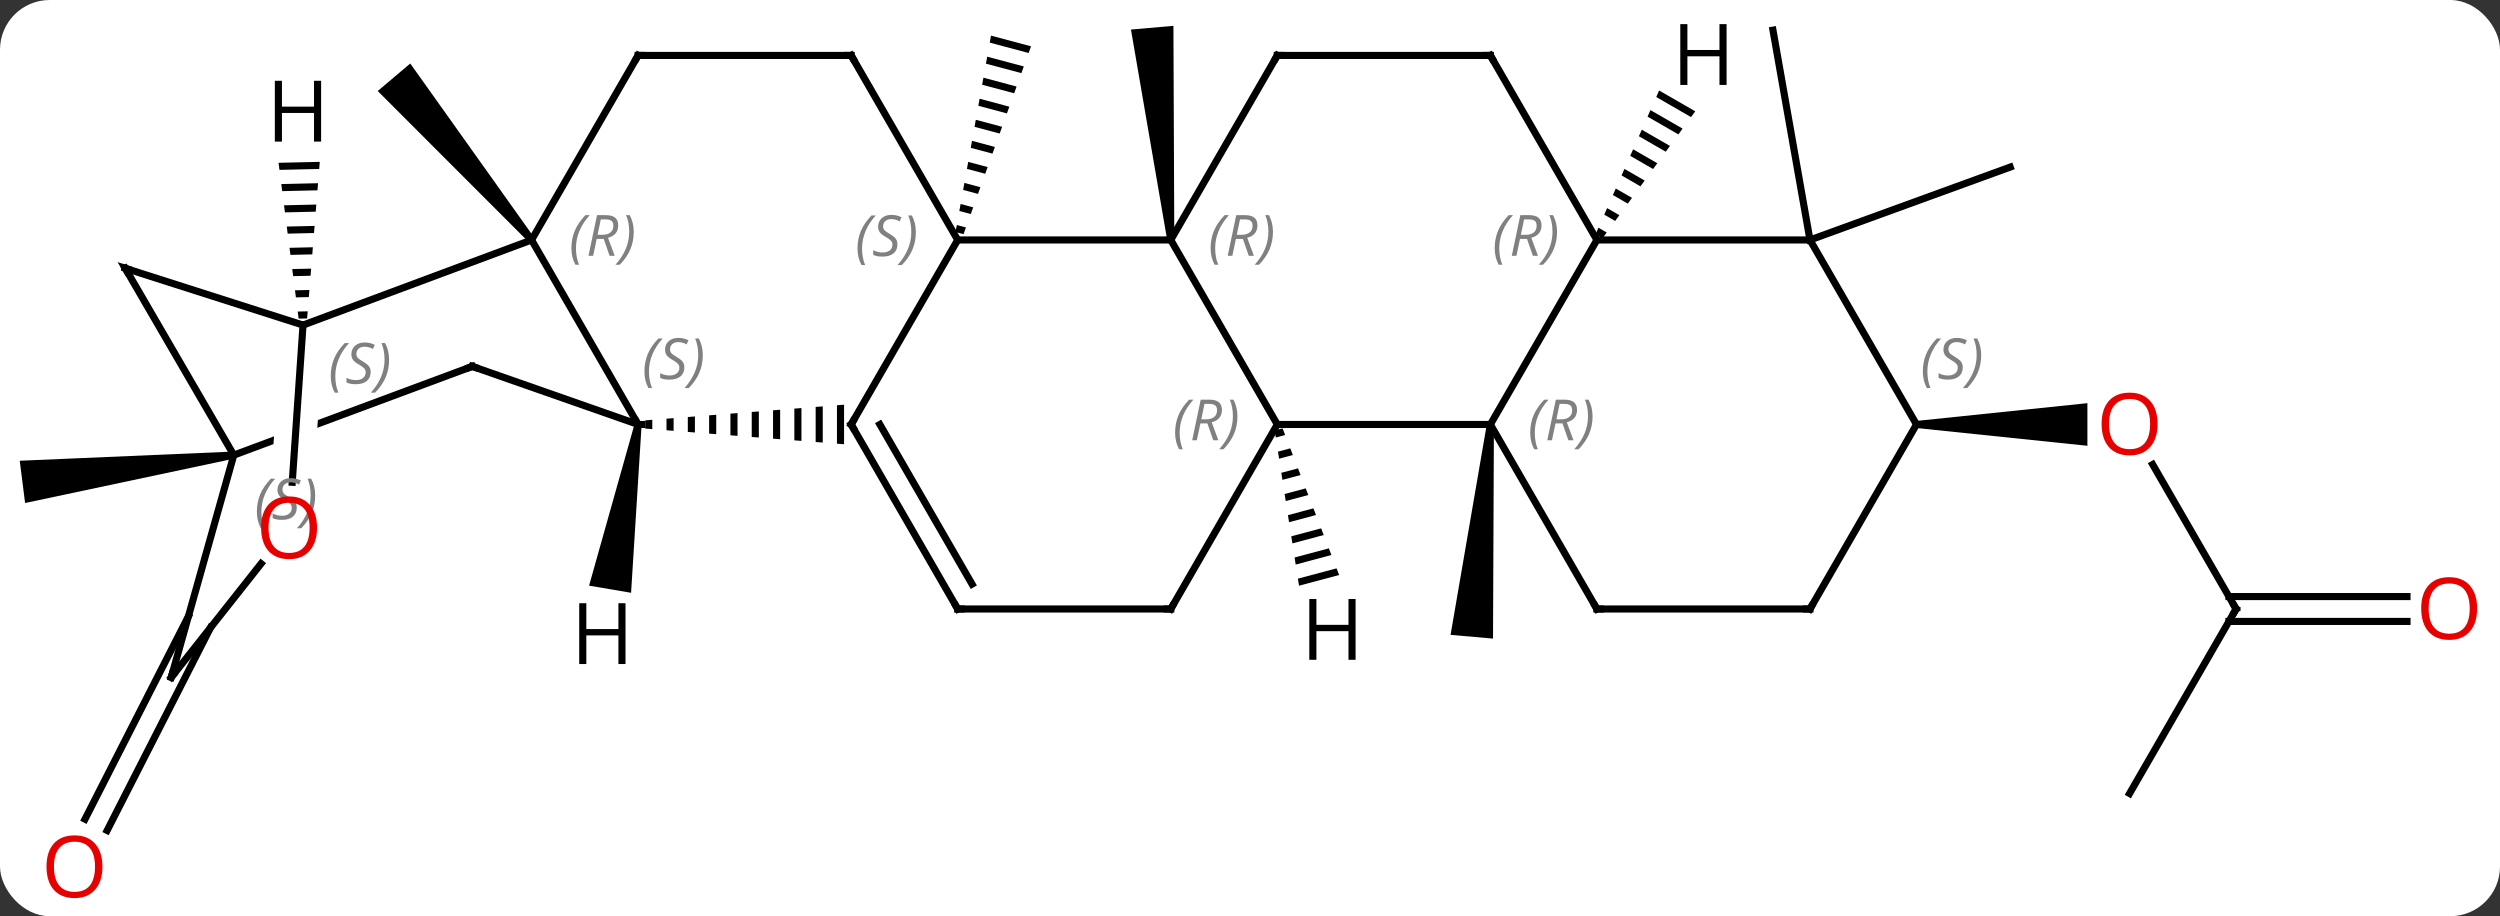 <svg width="352" viewBox="0 0 352 129" style="fill-opacity:1; color-rendering:auto; color-interpolation:auto; text-rendering:auto; stroke:black; stroke-linecap:square; stroke-miterlimit:10; shape-rendering:auto; stroke-opacity:1; fill:black; stroke-dasharray:none; font-weight:normal; stroke-width:1; font-family:'Open Sans'; font-style:normal; stroke-linejoin:miter; font-size:12; stroke-dashoffset:0; image-rendering:auto;" height="129" class="cas-substance-image" xmlns:xlink="http://www.w3.org/1999/xlink" xmlns="http://www.w3.org/2000/svg"><rect x="0" y="0" width="352" height="129" fill="#333333" stroke="none"/><svg class="cas-substance-single-component"><rect y="0" x="0" width="352" stroke="none" ry="7" rx="7" height="129" fill="white" class="cas-substance-group"/><svg y="0" x="0" width="352" viewBox="0 0 352 129" style="fill:black;" height="129" class="cas-substance-single-component-image"><svg><g><clipPath id="clipPath_105aca0fa5214847add23d348710c39b1" clipPathUnits="userSpaceOnUse"><path d="M-134.07 -21.176 L-128.084 -20.765 L-130.563 15.323 L-136.549 14.912 L-134.07 -21.176 ZM-110.963 -31.465 L-151.568 -16.361 L-137.623 21.13 L-97.018 6.026 L-110.963 -31.465 Z"/></clipPath><g transform="translate(174,63)" style="text-rendering:geometricPrecision; color-rendering:optimizeQuality; color-interpolation:linearRGB; stroke-linecap:butt; image-rendering:optimizeQuality;"><path style="stroke:none;" d="M-8.658 -29.258 L-9.654 -29.17 L-14.761 -58.838 L-8.783 -59.362 Z"/><path style="stroke:none;" d="M35.346 -3.278 L36.342 -3.19 L36.217 26.914 L30.239 26.39 Z"/><path style="stroke:none;" d="M-34.467 -57.985 L-34.645 -56.998 L-34.645 -56.998 L-29.169 -55.536 L-29.169 -55.536 L-28.83 -56.481 L-28.83 -56.481 L-34.467 -57.985 ZM-35.002 -55.022 L-35.181 -54.035 L-35.181 -54.035 L-30.187 -52.702 L-30.187 -52.702 L-29.848 -53.647 L-29.848 -53.647 L-35.002 -55.022 ZM-35.537 -52.059 L-35.716 -51.071 L-35.716 -51.071 L-31.206 -49.868 L-31.206 -49.868 L-30.866 -50.813 L-35.537 -52.059 ZM-36.072 -49.096 L-36.251 -48.108 L-36.251 -48.108 L-32.224 -47.034 L-31.884 -47.979 L-31.884 -47.979 L-36.072 -49.096 ZM-36.607 -46.133 L-36.786 -45.145 L-36.786 -45.145 L-33.242 -44.2 L-33.242 -44.2 L-32.903 -45.145 L-32.903 -45.145 L-36.607 -46.133 ZM-37.142 -43.17 L-37.321 -42.182 L-37.321 -42.182 L-34.261 -41.366 L-34.261 -41.366 L-33.921 -42.31 L-33.921 -42.31 L-37.142 -43.17 ZM-37.677 -40.207 L-37.856 -39.219 L-37.856 -39.219 L-35.279 -38.532 L-35.279 -38.532 L-34.939 -39.476 L-34.939 -39.476 L-37.677 -40.207 ZM-38.212 -37.244 L-38.391 -36.256 L-38.391 -36.256 L-36.297 -35.697 L-36.297 -35.697 L-35.958 -36.642 L-35.958 -36.642 L-38.212 -37.244 ZM-38.747 -34.281 L-38.926 -33.293 L-38.926 -33.293 L-37.315 -32.863 L-37.315 -32.863 L-36.976 -33.808 L-36.976 -33.808 L-38.747 -34.281 ZM-39.282 -31.318 L-39.461 -30.33 L-38.334 -30.029 L-37.994 -30.974 L-37.994 -30.974 L-39.282 -31.318 Z"/><line y2="-29.214" y1="-39.474" x2="80.844" x1="109.035" style="fill:none;"/><line y2="-29.214" y1="-58.758" x2="80.844" x1="75.633" style="fill:none;"/><line y2="22.746" y1="2.402" x2="140.844" x1="129.098" style="fill:none;"/><path style="stroke:none;" d="M95.844 -2.734 L95.844 -3.734 L119.906 -6.234 L119.906 -0.234 Z"/><line y2="48.726" y1="22.746" x2="125.844" x1="140.844" style="fill:none;"/><line y2="24.496" y1="24.496" x2="164.906" x1="139.834" style="fill:none;"/><line y2="20.996" y1="20.996" x2="164.906" x1="139.834" style="fill:none;"/><path style="stroke:none;" d="M-98.774 -29.537 L-99.538 -28.891 L-120.818 -50.185 L-116.236 -54.059 Z"/><path style="stroke:none;" d="M-141.144 0.581 L-141.018 1.573 L-170.467 7.824 L-171.221 1.872 Z"/><line y2="25.365" y1="53.929" x2="-144.352" x1="-158.915" style="fill:none;"/><line y2="23.772" y1="52.34" x2="-147.468" x1="-162.033" style="fill:none;"/><line y2="-29.214" y1="-3.234" x2="-9.156" x1="5.844" style="fill:none;"/><line y2="-3.234" y1="-3.234" x2="35.844" x1="5.844" style="fill:none;"/><line y2="22.746" y1="-3.234" x2="-9.156" x1="5.844" style="fill:none;"/><line y2="-29.214" y1="-29.214" x2="-39.156" x1="-9.156" style="fill:none;"/><line y2="-55.194" y1="-29.214" x2="5.844" x1="-9.156" style="fill:none;"/><line y2="-29.214" y1="-3.234" x2="50.844" x1="35.844" style="fill:none;"/><line y2="22.746" y1="-3.234" x2="50.844" x1="35.844" style="fill:none;"/><line y2="22.746" y1="22.746" x2="-39.156" x1="-9.156" style="fill:none;"/><line y2="-3.234" y1="-29.214" x2="-54.156" x1="-39.156" style="fill:none;"/><line y2="-55.194" y1="-29.214" x2="-54.156" x1="-39.156" style="fill:none;"/><line y2="-55.194" y1="-55.194" x2="35.844" x1="5.844" style="fill:none;"/><line y2="-55.194" y1="-29.214" x2="35.844" x1="50.844" style="fill:none;"/><line y2="-29.214" y1="-29.214" x2="80.844" x1="50.844" style="fill:none;"/><line y2="22.746" y1="22.746" x2="80.844" x1="50.844" style="fill:none;"/><line y2="-3.234" y1="22.746" x2="-54.156" x1="-39.156" style="fill:none;"/><line y2="-3.234" y1="19.246" x2="-50.114" x1="-37.135" style="fill:none;"/><path style="stroke:none;" d="M-82.156 -3.892 L-83.156 -3.813 L-83.156 -3.813 L-83.156 -2.655 L-82.156 -2.576 L-82.156 -3.892 ZM-79.156 -4.128 L-80.156 -4.049 L-80.156 -4.049 L-80.156 -2.419 L-79.156 -2.34 L-79.156 -4.128 ZM-76.156 -4.364 L-77.156 -4.285 L-77.156 -2.183 L-76.156 -2.104 L-76.156 -4.364 ZM-73.156 -4.601 L-74.156 -4.522 L-74.156 -1.946 L-73.156 -1.867 L-73.156 -4.601 ZM-70.156 -4.837 L-71.156 -4.758 L-71.156 -1.71 L-70.156 -1.631 L-70.156 -4.837 ZM-67.156 -5.073 L-68.156 -4.995 L-68.156 -1.473 L-67.156 -1.395 L-67.156 -5.073 ZM-64.156 -5.31 L-65.156 -5.231 L-65.156 -1.237 L-64.156 -1.158 L-64.156 -5.31 ZM-61.156 -5.546 L-62.156 -5.467 L-62.156 -1.001 L-61.156 -0.922 L-61.156 -5.546 ZM-58.156 -5.782 L-59.156 -5.704 L-59.156 -5.704 L-59.156 -0.764 L-58.156 -0.686 L-58.156 -5.782 ZM-55.156 -6.019 L-56.156 -5.94 L-56.156 -5.94 L-56.156 -0.528 L-55.156 -0.449 L-55.156 -6.019 Z"/><line y2="-55.194" y1="-55.194" x2="-84.156" x1="-54.156" style="fill:none;"/><line y2="-3.234" y1="-29.214" x2="95.844" x1="80.844" style="fill:none;"/><line y2="-3.234" y1="22.746" x2="95.844" x1="80.844" style="fill:none;"/><line y2="-29.214" y1="-3.234" x2="-99.156" x1="-84.156" style="fill:none;"/><line y2="-11.412" y1="-3.234" x2="-107.505" x1="-84.156" style="fill:none;"/><line y2="-29.214" y1="-55.194" x2="-99.156" x1="-84.156" style="fill:none;"/><line y2="-17.229" y1="-29.214" x2="-131.334" x1="-99.156" style="fill:none;"/><line y2="1.077" y1="-11.412" x2="-141.081" x1="-107.505" style="fill:none; clip-path:url(#clipPath_105aca0fa5214847add23d348710c39b1);"/><line y2="-25.221" y1="-17.229" x2="-156.36" x1="-131.334" style="fill:none;"/><line y2="4.904" y1="-17.229" x2="-132.854" x1="-131.334" style="fill:none;"/><line y2="-25.221" y1="1.077" x2="-156.36" x1="-141.081" style="fill:none;"/><line y2="32.373" y1="1.077" x2="-149.889" x1="-141.081" style="fill:none;"/><line y2="32.373" y1="16.364" x2="-149.889" x1="-137.24" style="fill:none;"/><path style="stroke:none;" d="M6.587 -2.688 L5.473 -2.391 L5.629 -1.397 L6.949 -1.75 L6.587 -2.688 ZM7.673 0.128 L5.94 0.59 L6.096 1.584 L6.096 1.584 L8.035 1.066 L7.673 0.128 ZM8.759 2.944 L6.408 3.571 L6.564 4.565 L6.564 4.565 L9.121 3.882 L9.121 3.882 L8.759 2.944 ZM9.845 5.76 L6.875 6.552 L7.031 7.546 L7.031 7.546 L10.207 6.699 L10.207 6.699 L9.845 5.76 ZM10.931 8.576 L7.343 9.533 L7.343 9.533 L7.498 10.527 L7.498 10.527 L11.293 9.514 L11.293 9.514 L10.931 8.576 ZM12.017 11.392 L7.81 12.514 L7.81 12.514 L7.966 13.508 L7.966 13.508 L12.379 12.331 L12.379 12.331 L12.017 11.392 ZM13.103 14.208 L8.277 15.496 L8.277 15.496 L8.433 16.489 L8.433 16.489 L13.465 15.147 L13.465 15.147 L13.103 14.208 ZM14.189 17.024 L8.745 18.477 L8.745 18.477 L8.9 19.47 L8.9 19.47 L14.551 17.963 L14.551 17.963 L14.189 17.024 Z"/><path style="stroke:none;" d="M59.604 -50.26 L59.197 -49.34 L59.197 -49.34 L64.097 -46.514 L64.691 -47.327 L59.604 -50.26 ZM58.384 -47.499 L57.977 -46.579 L57.977 -46.579 L62.317 -44.077 L62.317 -44.077 L62.91 -44.889 L62.91 -44.889 L58.384 -47.499 ZM57.163 -44.739 L56.757 -43.819 L60.536 -41.639 L61.13 -42.452 L57.163 -44.739 ZM55.943 -41.979 L55.536 -41.059 L55.536 -41.059 L58.756 -39.202 L59.349 -40.014 L59.349 -40.014 L55.943 -41.979 ZM54.723 -39.218 L54.316 -38.298 L54.316 -38.298 L56.975 -36.765 L56.975 -36.765 L57.569 -37.577 L54.723 -39.218 ZM53.503 -36.458 L53.096 -35.538 L53.096 -35.538 L55.195 -34.327 L55.195 -34.327 L55.788 -35.14 L53.503 -36.458 ZM52.282 -33.698 L51.876 -32.778 L53.414 -31.89 L53.414 -31.89 L54.008 -32.703 L54.008 -32.703 L52.282 -33.698 ZM51.062 -30.937 L50.656 -30.017 L50.656 -30.017 L51.634 -29.453 L52.228 -30.265 L51.062 -30.937 Z"/><path style="stroke:none;" d="M-84.649 -3.318 L-83.663 -3.15 L-85.144 20.465 L-91.059 19.459 Z"/><path style="stroke:none;" d="M-128.975 -40.211 L-134.78 -40.077 L-134.78 -40.077 L-134.652 -39.08 L-134.652 -39.08 L-129.056 -39.209 L-129.056 -39.209 L-128.975 -40.211 ZM-129.218 -37.204 L-134.394 -37.085 L-134.394 -37.085 L-134.266 -36.088 L-134.266 -36.088 L-129.299 -36.202 L-129.299 -36.202 L-129.218 -37.204 ZM-129.462 -34.198 L-134.009 -34.093 L-134.009 -34.093 L-133.88 -33.096 L-133.88 -33.096 L-129.543 -33.196 L-129.543 -33.196 L-129.462 -34.198 ZM-129.705 -31.191 L-133.623 -31.101 L-133.623 -31.101 L-133.495 -30.104 L-133.495 -30.104 L-129.786 -30.189 L-129.786 -30.189 L-129.705 -31.191 ZM-129.948 -28.185 L-133.238 -28.109 L-133.238 -28.109 L-133.109 -27.112 L-133.109 -27.112 L-130.029 -27.183 L-130.029 -27.183 L-129.948 -28.185 ZM-130.192 -25.178 L-132.852 -25.117 L-132.724 -24.12 L-132.724 -24.12 L-130.273 -24.176 L-130.273 -24.176 L-130.192 -25.178 ZM-130.435 -22.172 L-132.466 -22.125 L-132.466 -22.125 L-132.338 -21.128 L-132.338 -21.128 L-130.516 -21.17 L-130.516 -21.17 L-130.435 -22.172 ZM-130.678 -19.166 L-132.081 -19.133 L-132.081 -19.133 L-131.952 -18.136 L-131.952 -18.136 L-130.759 -18.163 L-130.759 -18.163 L-130.678 -19.166 Z"/></g><g transform="translate(174,63)" style="fill:rgb(230,0,0); text-rendering:geometricPrecision; color-rendering:optimizeQuality; image-rendering:optimizeQuality; font-family:'Open Sans'; stroke:rgb(230,0,0); color-interpolation:linearRGB;"><path style="stroke:none;" d="M129.781 -3.304 Q129.781 -1.242 128.742 -0.062 Q127.703 1.118 125.86 1.118 Q123.969 1.118 122.938 -0.046 Q121.906 -1.211 121.906 -3.32 Q121.906 -5.414 122.938 -6.562 Q123.969 -7.711 125.86 -7.711 Q127.719 -7.711 128.75 -6.539 Q129.781 -5.367 129.781 -3.304 ZM122.953 -3.304 Q122.953 -1.57 123.696 -0.664 Q124.438 0.243 125.86 0.243 Q127.281 0.243 128.008 -0.656 Q128.735 -1.554 128.735 -3.304 Q128.735 -5.039 128.008 -5.929 Q127.281 -6.82 125.86 -6.82 Q124.438 -6.82 123.696 -5.921 Q122.953 -5.023 122.953 -3.304 Z"/></g><g transform="translate(174,63)" style="stroke-linecap:butt; text-rendering:geometricPrecision; color-rendering:optimizeQuality; image-rendering:optimizeQuality; font-family:'Open Sans'; color-interpolation:linearRGB; stroke-miterlimit:5;"><path style="fill:none;" d="M140.594 22.313 L140.844 22.746 L140.594 23.179"/><path style="fill:rgb(230,0,0); stroke:none;" d="M174.781 22.676 Q174.781 24.738 173.742 25.918 Q172.703 27.098 170.86 27.098 Q168.969 27.098 167.938 25.933 Q166.906 24.769 166.906 22.66 Q166.906 20.566 167.938 19.418 Q168.969 18.269 170.86 18.269 Q172.719 18.269 173.75 19.441 Q174.781 20.613 174.781 22.676 ZM167.953 22.676 Q167.953 24.41 168.696 25.316 Q169.438 26.223 170.86 26.223 Q172.281 26.223 173.008 25.324 Q173.735 24.426 173.735 22.676 Q173.735 20.941 173.008 20.051 Q172.281 19.16 170.86 19.16 Q169.438 19.16 168.696 20.058 Q167.953 20.957 167.953 22.676 Z"/><path style="fill:rgb(230,0,0); stroke:none;" d="M-159.577 59.03 Q-159.577 61.092 -160.617 62.272 Q-161.656 63.452 -163.499 63.452 Q-165.39 63.452 -166.421 62.288 Q-167.452 61.123 -167.452 59.014 Q-167.452 56.92 -166.421 55.772 Q-165.39 54.623 -163.499 54.623 Q-161.64 54.623 -160.609 55.795 Q-159.577 56.967 -159.577 59.03 ZM-166.406 59.03 Q-166.406 60.764 -165.663 61.67 Q-164.921 62.577 -163.499 62.577 Q-162.077 62.577 -161.351 61.678 Q-160.624 60.78 -160.624 59.03 Q-160.624 57.295 -161.351 56.405 Q-162.077 55.514 -163.499 55.514 Q-164.921 55.514 -165.663 56.413 Q-166.406 57.311 -166.406 59.03 Z"/></g><g transform="translate(174,63)" style="stroke-linecap:butt; font-size:8.4px; fill:gray; text-rendering:geometricPrecision; image-rendering:optimizeQuality; color-rendering:optimizeQuality; font-family:'Open Sans'; font-style:italic; stroke:gray; color-interpolation:linearRGB; stroke-miterlimit:5;"><path style="stroke:none;" d="M-8.545 -2.07 Q-8.545 -3.398 -8.076 -4.523 Q-7.607 -5.648 -6.576 -6.726 L-5.966 -6.726 Q-6.935 -5.664 -7.42 -4.492 Q-7.904 -3.32 -7.904 -2.086 Q-7.904 -0.757 -7.466 0.258 L-7.982 0.258 Q-8.545 -0.773 -8.545 -2.07 ZM-4.985 -3.382 L-5.485 -1.007 L-6.141 -1.007 L-4.938 -6.726 L-3.688 -6.726 Q-1.953 -6.726 -1.953 -5.289 Q-1.953 -3.929 -3.391 -3.539 L-2.453 -1.007 L-3.172 -1.007 L-4 -3.382 L-4.985 -3.382 ZM-4.407 -6.132 Q-4.797 -4.211 -4.86 -3.961 L-4.203 -3.961 Q-3.453 -3.961 -3.047 -4.289 Q-2.641 -4.617 -2.641 -5.242 Q-2.641 -5.711 -2.899 -5.921 Q-3.156 -6.132 -3.75 -6.132 L-4.407 -6.132 ZM0.233 -4.382 Q0.233 -3.054 -0.244 -1.921 Q-0.721 -0.789 -1.736 0.258 L-2.345 0.258 Q-0.408 -1.898 -0.408 -4.382 Q-0.408 -5.711 -0.846 -6.726 L-0.33 -6.726 Q0.233 -5.664 0.233 -4.382 Z"/><path style="stroke:none;" d="M-3.545 -28.05 Q-3.545 -29.378 -3.076 -30.503 Q-2.607 -31.628 -1.576 -32.706 L-0.967 -32.706 Q-1.935 -31.644 -2.42 -30.472 Q-2.904 -29.3 -2.904 -28.066 Q-2.904 -26.737 -2.466 -25.722 L-2.982 -25.722 Q-3.545 -26.753 -3.545 -28.05 ZM0.015 -29.362 L-0.485 -26.987 L-1.141 -26.987 L0.062 -32.706 L1.312 -32.706 Q3.047 -32.706 3.047 -31.269 Q3.047 -29.909 1.609 -29.519 L2.547 -26.987 L1.828 -26.987 L1 -29.362 L0.015 -29.362 ZM0.594 -32.112 Q0.203 -30.191 0.14 -29.941 L0.797 -29.941 Q1.547 -29.941 1.953 -30.269 Q2.359 -30.597 2.359 -31.222 Q2.359 -31.691 2.101 -31.901 Q1.843 -32.112 1.25 -32.112 L0.594 -32.112 ZM5.233 -30.362 Q5.233 -29.034 4.756 -27.901 Q4.279 -26.769 3.264 -25.722 L2.655 -25.722 Q4.592 -27.878 4.592 -30.362 Q4.592 -31.691 4.154 -32.706 L4.67 -32.706 Q5.233 -31.644 5.233 -30.362 Z"/><path style="stroke:none;" d="M41.455 -2.07 Q41.455 -3.398 41.924 -4.523 Q42.393 -5.648 43.424 -6.726 L44.033 -6.726 Q43.065 -5.664 42.58 -4.492 Q42.096 -3.32 42.096 -2.086 Q42.096 -0.757 42.533 0.258 L42.018 0.258 Q41.455 -0.773 41.455 -2.07 ZM45.015 -3.382 L44.515 -1.007 L43.859 -1.007 L45.062 -6.726 L46.312 -6.726 Q48.047 -6.726 48.047 -5.289 Q48.047 -3.929 46.609 -3.539 L47.547 -1.007 L46.828 -1.007 L46 -3.382 L45.015 -3.382 ZM45.593 -6.132 Q45.203 -4.211 45.14 -3.961 L45.797 -3.961 Q46.547 -3.961 46.953 -4.289 Q47.359 -4.617 47.359 -5.242 Q47.359 -5.711 47.101 -5.921 Q46.843 -6.132 46.25 -6.132 L45.593 -6.132 ZM50.233 -4.382 Q50.233 -3.054 49.756 -1.921 Q49.279 -0.789 48.264 0.258 L47.654 0.258 Q49.592 -1.898 49.592 -4.382 Q49.592 -5.711 49.154 -6.726 L49.67 -6.726 Q50.233 -5.664 50.233 -4.382 Z"/><path style="fill:none; stroke:black;" d="M-8.906 22.313 L-9.156 22.746 L-9.656 22.746"/><path style="stroke:none;" d="M-53.264 -28.011 Q-53.264 -29.339 -52.796 -30.464 Q-52.327 -31.589 -51.296 -32.667 L-50.686 -32.667 Q-51.655 -31.605 -52.139 -30.433 Q-52.624 -29.261 -52.624 -28.026 Q-52.624 -26.698 -52.186 -25.683 L-52.702 -25.683 Q-53.264 -26.714 -53.264 -28.011 ZM-47.642 -28.605 Q-47.642 -27.776 -48.189 -27.323 Q-48.736 -26.87 -49.736 -26.87 Q-50.142 -26.87 -50.455 -26.925 Q-50.767 -26.98 -51.048 -27.12 L-51.048 -27.776 Q-50.423 -27.448 -49.72 -27.448 Q-49.095 -27.448 -48.72 -27.745 Q-48.345 -28.042 -48.345 -28.558 Q-48.345 -28.87 -48.548 -29.097 Q-48.751 -29.323 -49.314 -29.651 Q-49.908 -29.98 -50.134 -30.308 Q-50.361 -30.636 -50.361 -31.089 Q-50.361 -31.823 -49.845 -32.284 Q-49.33 -32.745 -48.486 -32.745 Q-48.111 -32.745 -47.775 -32.667 Q-47.439 -32.589 -47.064 -32.417 L-47.33 -31.823 Q-47.58 -31.98 -47.9 -32.066 Q-48.22 -32.151 -48.486 -32.151 Q-49.017 -32.151 -49.337 -31.878 Q-49.658 -31.605 -49.658 -31.136 Q-49.658 -30.933 -49.587 -30.784 Q-49.517 -30.636 -49.376 -30.503 Q-49.236 -30.37 -48.814 -30.12 Q-48.251 -29.776 -48.048 -29.581 Q-47.845 -29.386 -47.743 -29.151 Q-47.642 -28.917 -47.642 -28.605 ZM-45.047 -30.323 Q-45.047 -28.995 -45.524 -27.862 Q-46.001 -26.73 -47.016 -25.683 L-47.626 -25.683 Q-45.688 -27.839 -45.688 -30.323 Q-45.688 -31.651 -46.126 -32.667 L-45.61 -32.667 Q-45.047 -31.605 -45.047 -30.323 Z"/><path style="fill:none; stroke:black;" d="M5.594 -54.761 L5.844 -55.194 L6.344 -55.194"/><path style="stroke:none;" d="M36.455 -28.05 Q36.455 -29.378 36.924 -30.503 Q37.393 -31.628 38.424 -32.706 L39.033 -32.706 Q38.065 -31.644 37.58 -30.472 Q37.096 -29.3 37.096 -28.066 Q37.096 -26.737 37.533 -25.722 L37.018 -25.722 Q36.455 -26.753 36.455 -28.05 ZM40.015 -29.362 L39.515 -26.987 L38.859 -26.987 L40.062 -32.706 L41.312 -32.706 Q43.047 -32.706 43.047 -31.269 Q43.047 -29.909 41.609 -29.519 L42.547 -26.987 L41.828 -26.987 L41 -29.362 L40.015 -29.362 ZM40.593 -32.112 Q40.203 -30.191 40.14 -29.941 L40.797 -29.941 Q41.547 -29.941 41.953 -30.269 Q42.359 -30.597 42.359 -31.222 Q42.359 -31.691 42.101 -31.901 Q41.843 -32.112 41.25 -32.112 L40.593 -32.112 ZM45.233 -30.362 Q45.233 -29.034 44.756 -27.901 Q44.279 -26.769 43.264 -25.722 L42.654 -25.722 Q44.592 -27.878 44.592 -30.362 Q44.592 -31.691 44.154 -32.706 L44.67 -32.706 Q45.233 -31.644 45.233 -30.362 Z"/><path style="fill:none; stroke:black;" d="M50.594 22.313 L50.844 22.746 L51.344 22.746"/><path style="fill:none; stroke:black;" d="M-38.656 22.746 L-39.156 22.746 L-39.406 22.313"/><path style="fill:none; stroke:black;" d="M-53.906 -3.667 L-54.156 -3.234 L-53.906 -2.801"/><path style="fill:none; stroke:black;" d="M-53.906 -54.761 L-54.156 -55.194 L-54.656 -55.194"/><path style="fill:none; stroke:black;" d="M35.344 -55.194 L35.844 -55.194 L36.094 -54.761"/><path style="fill:none; stroke:black;" d="M80.344 22.746 L80.844 22.746 L81.094 22.313"/><path style="fill:none; stroke:black;" d="M-83.656 -3.234 L-84.156 -3.234 L-84.406 -3.667"/><path style="stroke:none;" d="M-83.265 -10.691 Q-83.265 -12.019 -82.796 -13.144 Q-82.327 -14.269 -81.296 -15.347 L-80.686 -15.347 Q-81.655 -14.285 -82.14 -13.113 Q-82.624 -11.941 -82.624 -10.707 Q-82.624 -9.379 -82.186 -8.363 L-82.702 -8.363 Q-83.265 -9.394 -83.265 -10.691 ZM-77.642 -11.285 Q-77.642 -10.457 -78.189 -10.004 Q-78.736 -9.55 -79.736 -9.55 Q-80.142 -9.55 -80.454 -9.605 Q-80.767 -9.66 -81.048 -9.8 L-81.048 -10.457 Q-80.423 -10.129 -79.72 -10.129 Q-79.095 -10.129 -78.72 -10.425 Q-78.345 -10.722 -78.345 -11.238 Q-78.345 -11.55 -78.548 -11.777 Q-78.751 -12.004 -79.314 -12.332 Q-79.908 -12.66 -80.134 -12.988 Q-80.361 -13.316 -80.361 -13.769 Q-80.361 -14.504 -79.845 -14.965 Q-79.329 -15.425 -78.486 -15.425 Q-78.111 -15.425 -77.775 -15.347 Q-77.439 -15.269 -77.064 -15.097 L-77.329 -14.504 Q-77.579 -14.66 -77.9 -14.746 Q-78.22 -14.832 -78.486 -14.832 Q-79.017 -14.832 -79.337 -14.558 Q-79.658 -14.285 -79.658 -13.816 Q-79.658 -13.613 -79.587 -13.465 Q-79.517 -13.316 -79.376 -13.183 Q-79.236 -13.05 -78.814 -12.8 Q-78.251 -12.457 -78.048 -12.261 Q-77.845 -12.066 -77.744 -11.832 Q-77.642 -11.597 -77.642 -11.285 ZM-75.047 -13.004 Q-75.047 -11.675 -75.524 -10.543 Q-76.001 -9.41 -77.016 -8.363 L-77.626 -8.363 Q-75.688 -10.519 -75.688 -13.004 Q-75.688 -14.332 -76.126 -15.347 L-75.61 -15.347 Q-75.047 -14.285 -75.047 -13.004 Z"/><path style="fill:none; stroke:black;" d="M-83.656 -55.194 L-84.156 -55.194 L-84.406 -54.761"/><path style="stroke:none;" d="M96.736 -10.691 Q96.736 -12.019 97.204 -13.144 Q97.673 -14.269 98.704 -15.347 L99.314 -15.347 Q98.345 -14.285 97.861 -13.113 Q97.376 -11.941 97.376 -10.707 Q97.376 -9.379 97.814 -8.363 L97.298 -8.363 Q96.736 -9.394 96.736 -10.691 ZM102.358 -11.285 Q102.358 -10.457 101.811 -10.004 Q101.264 -9.55 100.264 -9.55 Q99.858 -9.55 99.546 -9.605 Q99.233 -9.66 98.952 -9.8 L98.952 -10.457 Q99.577 -10.129 100.28 -10.129 Q100.905 -10.129 101.28 -10.425 Q101.655 -10.722 101.655 -11.238 Q101.655 -11.55 101.452 -11.777 Q101.249 -12.004 100.686 -12.332 Q100.093 -12.66 99.866 -12.988 Q99.639 -13.316 99.639 -13.769 Q99.639 -14.504 100.155 -14.964 Q100.671 -15.425 101.514 -15.425 Q101.889 -15.425 102.225 -15.347 Q102.561 -15.269 102.936 -15.097 L102.671 -14.504 Q102.421 -14.66 102.1 -14.746 Q101.78 -14.832 101.514 -14.832 Q100.983 -14.832 100.663 -14.558 Q100.343 -14.285 100.343 -13.816 Q100.343 -13.613 100.413 -13.464 Q100.483 -13.316 100.624 -13.183 Q100.764 -13.05 101.186 -12.8 Q101.749 -12.457 101.952 -12.261 Q102.155 -12.066 102.257 -11.832 Q102.358 -11.597 102.358 -11.285 ZM104.953 -13.004 Q104.953 -11.675 104.476 -10.543 Q103.999 -9.41 102.984 -8.363 L102.374 -8.363 Q104.312 -10.519 104.312 -13.004 Q104.312 -14.332 103.874 -15.347 L104.39 -15.347 Q104.953 -14.285 104.953 -13.004 Z"/><path style="stroke:none;" d="M-93.545 -28.05 Q-93.545 -29.378 -93.076 -30.503 Q-92.607 -31.628 -91.576 -32.706 L-90.966 -32.706 Q-91.935 -31.644 -92.42 -30.472 Q-92.904 -29.3 -92.904 -28.066 Q-92.904 -26.737 -92.466 -25.722 L-92.982 -25.722 Q-93.545 -26.753 -93.545 -28.05 ZM-89.985 -29.362 L-90.485 -26.987 L-91.141 -26.987 L-89.938 -32.706 L-88.688 -32.706 Q-86.953 -32.706 -86.953 -31.269 Q-86.953 -29.909 -88.391 -29.519 L-87.453 -26.987 L-88.172 -26.987 L-89 -29.362 L-89.985 -29.362 ZM-89.406 -32.112 Q-89.797 -30.191 -89.86 -29.941 L-89.203 -29.941 Q-88.453 -29.941 -88.047 -30.269 Q-87.641 -30.597 -87.641 -31.222 Q-87.641 -31.691 -87.899 -31.901 Q-88.156 -32.112 -88.75 -32.112 L-89.406 -32.112 ZM-84.767 -30.362 Q-84.767 -29.034 -85.244 -27.901 Q-85.721 -26.769 -86.736 -25.722 L-87.346 -25.722 Q-85.408 -27.878 -85.408 -30.362 Q-85.408 -31.691 -85.846 -32.706 L-85.33 -32.706 Q-84.767 -31.644 -84.767 -30.362 Z"/><path style="fill:none; stroke:black;" d="M-107.033 -11.247 L-107.505 -11.412 L-107.974 -11.238"/><path style="stroke:none;" d="M-127.43 -10.043 Q-127.43 -11.371 -126.961 -12.496 Q-126.493 -13.621 -125.461 -14.699 L-124.852 -14.699 Q-125.821 -13.636 -126.305 -12.464 Q-126.789 -11.293 -126.789 -10.058 Q-126.789 -8.73 -126.352 -7.714 L-126.868 -7.714 Q-127.43 -8.746 -127.43 -10.043 ZM-121.808 -10.636 Q-121.808 -9.808 -122.354 -9.355 Q-122.901 -8.902 -123.901 -8.902 Q-124.308 -8.902 -124.62 -8.957 Q-124.933 -9.011 -125.214 -9.152 L-125.214 -9.808 Q-124.589 -9.48 -123.886 -9.48 Q-123.261 -9.48 -122.886 -9.777 Q-122.511 -10.074 -122.511 -10.589 Q-122.511 -10.902 -122.714 -11.129 Q-122.917 -11.355 -123.479 -11.683 Q-124.073 -12.011 -124.3 -12.339 Q-124.526 -12.668 -124.526 -13.121 Q-124.526 -13.855 -124.011 -14.316 Q-123.495 -14.777 -122.651 -14.777 Q-122.276 -14.777 -121.94 -14.699 Q-121.604 -14.621 -121.229 -14.449 L-121.495 -13.855 Q-121.745 -14.011 -122.065 -14.097 Q-122.386 -14.183 -122.651 -14.183 Q-123.183 -14.183 -123.503 -13.91 Q-123.823 -13.636 -123.823 -13.168 Q-123.823 -12.964 -123.753 -12.816 Q-123.683 -12.668 -123.542 -12.535 Q-123.401 -12.402 -122.979 -12.152 Q-122.417 -11.808 -122.214 -11.613 Q-122.011 -11.418 -121.909 -11.183 Q-121.808 -10.949 -121.808 -10.636 ZM-119.213 -12.355 Q-119.213 -11.027 -119.69 -9.894 Q-120.166 -8.761 -121.182 -7.714 L-121.791 -7.714 Q-119.854 -9.871 -119.854 -12.355 Q-119.854 -13.683 -120.291 -14.699 L-119.775 -14.699 Q-119.213 -13.636 -119.213 -12.355 Z"/><path style="stroke:none;" d="M-137.835 9.056 Q-137.835 7.728 -137.367 6.603 Q-136.898 5.478 -135.867 4.4 L-135.257 4.4 Q-136.226 5.463 -136.71 6.634 Q-137.195 7.806 -137.195 9.041 Q-137.195 10.369 -136.757 11.384 L-137.273 11.384 Q-137.835 10.353 -137.835 9.056 ZM-132.213 8.463 Q-132.213 9.291 -132.76 9.744 Q-133.307 10.197 -134.307 10.197 Q-134.713 10.197 -135.025 10.142 Q-135.338 10.088 -135.619 9.947 L-135.619 9.291 Q-134.994 9.619 -134.291 9.619 Q-133.666 9.619 -133.291 9.322 Q-132.916 9.025 -132.916 8.509 Q-132.916 8.197 -133.119 7.97 Q-133.322 7.744 -133.885 7.416 Q-134.478 7.088 -134.705 6.759 Q-134.932 6.431 -134.932 5.978 Q-134.932 5.244 -134.416 4.783 Q-133.9 4.322 -133.057 4.322 Q-132.682 4.322 -132.346 4.4 Q-132.01 4.478 -131.635 4.65 L-131.9 5.244 Q-132.15 5.088 -132.471 5.002 Q-132.791 4.916 -133.057 4.916 Q-133.588 4.916 -133.908 5.189 Q-134.228 5.463 -134.228 5.931 Q-134.228 6.134 -134.158 6.283 Q-134.088 6.431 -133.947 6.564 Q-133.807 6.697 -133.385 6.947 Q-132.822 7.291 -132.619 7.486 Q-132.416 7.681 -132.314 7.916 Q-132.213 8.15 -132.213 8.463 ZM-129.618 6.744 Q-129.618 8.072 -130.095 9.205 Q-130.571 10.338 -131.587 11.384 L-132.196 11.384 Q-130.259 9.228 -130.259 6.744 Q-130.259 5.416 -130.696 4.4 L-130.181 4.4 Q-129.618 5.463 -129.618 6.744 Z"/><path style="fill:none; stroke:black;" d="M-155.884 -25.069 L-156.36 -25.221 L-156.109 -24.789"/></g><g transform="translate(174,63)" style="stroke-linecap:butt; fill:rgb(230,0,0); text-rendering:geometricPrecision; color-rendering:optimizeQuality; image-rendering:optimizeQuality; font-family:'Open Sans'; stroke:rgb(230,0,0); color-interpolation:linearRGB; stroke-miterlimit:5;"><path style="stroke:none;" d="M-129.362 11.306 Q-129.362 13.368 -130.401 14.548 Q-131.44 15.728 -133.283 15.728 Q-135.174 15.728 -136.205 14.563 Q-137.237 13.399 -137.237 11.29 Q-137.237 9.196 -136.205 8.048 Q-135.174 6.899 -133.283 6.899 Q-131.424 6.899 -130.393 8.071 Q-129.362 9.243 -129.362 11.306 ZM-136.19 11.306 Q-136.19 13.04 -135.447 13.946 Q-134.705 14.853 -133.283 14.853 Q-131.862 14.853 -131.135 13.954 Q-130.408 13.056 -130.408 11.306 Q-130.408 9.571 -131.135 8.681 Q-131.862 7.79 -133.283 7.79 Q-134.705 7.79 -135.447 8.688 Q-136.19 9.587 -136.19 11.306 Z"/><path style="fill:none; stroke:black;" d="M-149.754 31.892 L-149.889 32.373 L-149.579 31.981"/><path style="fill:black; stroke:none;" d="M16.866 29.899 L15.866 29.899 L15.866 25.868 L11.35 25.868 L11.35 29.899 L10.35 29.899 L10.35 21.337 L11.35 21.337 L11.35 24.977 L15.866 24.977 L15.866 21.337 L16.866 21.337 L16.866 29.899 Z"/><path style="fill:black; stroke:none;" d="M69.102 -51.041 L68.102 -51.041 L68.102 -55.072 L63.586 -55.072 L63.586 -51.041 L62.586 -51.041 L62.586 -59.603 L63.586 -59.603 L63.586 -55.963 L68.102 -55.963 L68.102 -59.603 L69.102 -59.603 L69.102 -51.041 Z"/><path style="fill:black; stroke:none;" d="M-85.929 30.496 L-86.929 30.496 L-86.929 26.465 L-91.445 26.465 L-91.445 30.496 L-92.445 30.496 L-92.445 21.934 L-91.445 21.934 L-91.445 25.574 L-86.929 25.574 L-86.929 21.934 L-85.929 21.934 L-85.929 30.496 Z"/><path style="fill:black; stroke:none;" d="M-128.787 -43.064 L-129.787 -43.064 L-129.787 -47.095 L-134.303 -47.095 L-134.303 -43.064 L-135.303 -43.064 L-135.303 -51.626 L-134.303 -51.626 L-134.303 -47.986 L-129.787 -47.986 L-129.787 -51.626 L-128.787 -51.626 L-128.787 -43.064 Z"/></g></g></svg></svg></svg></svg>